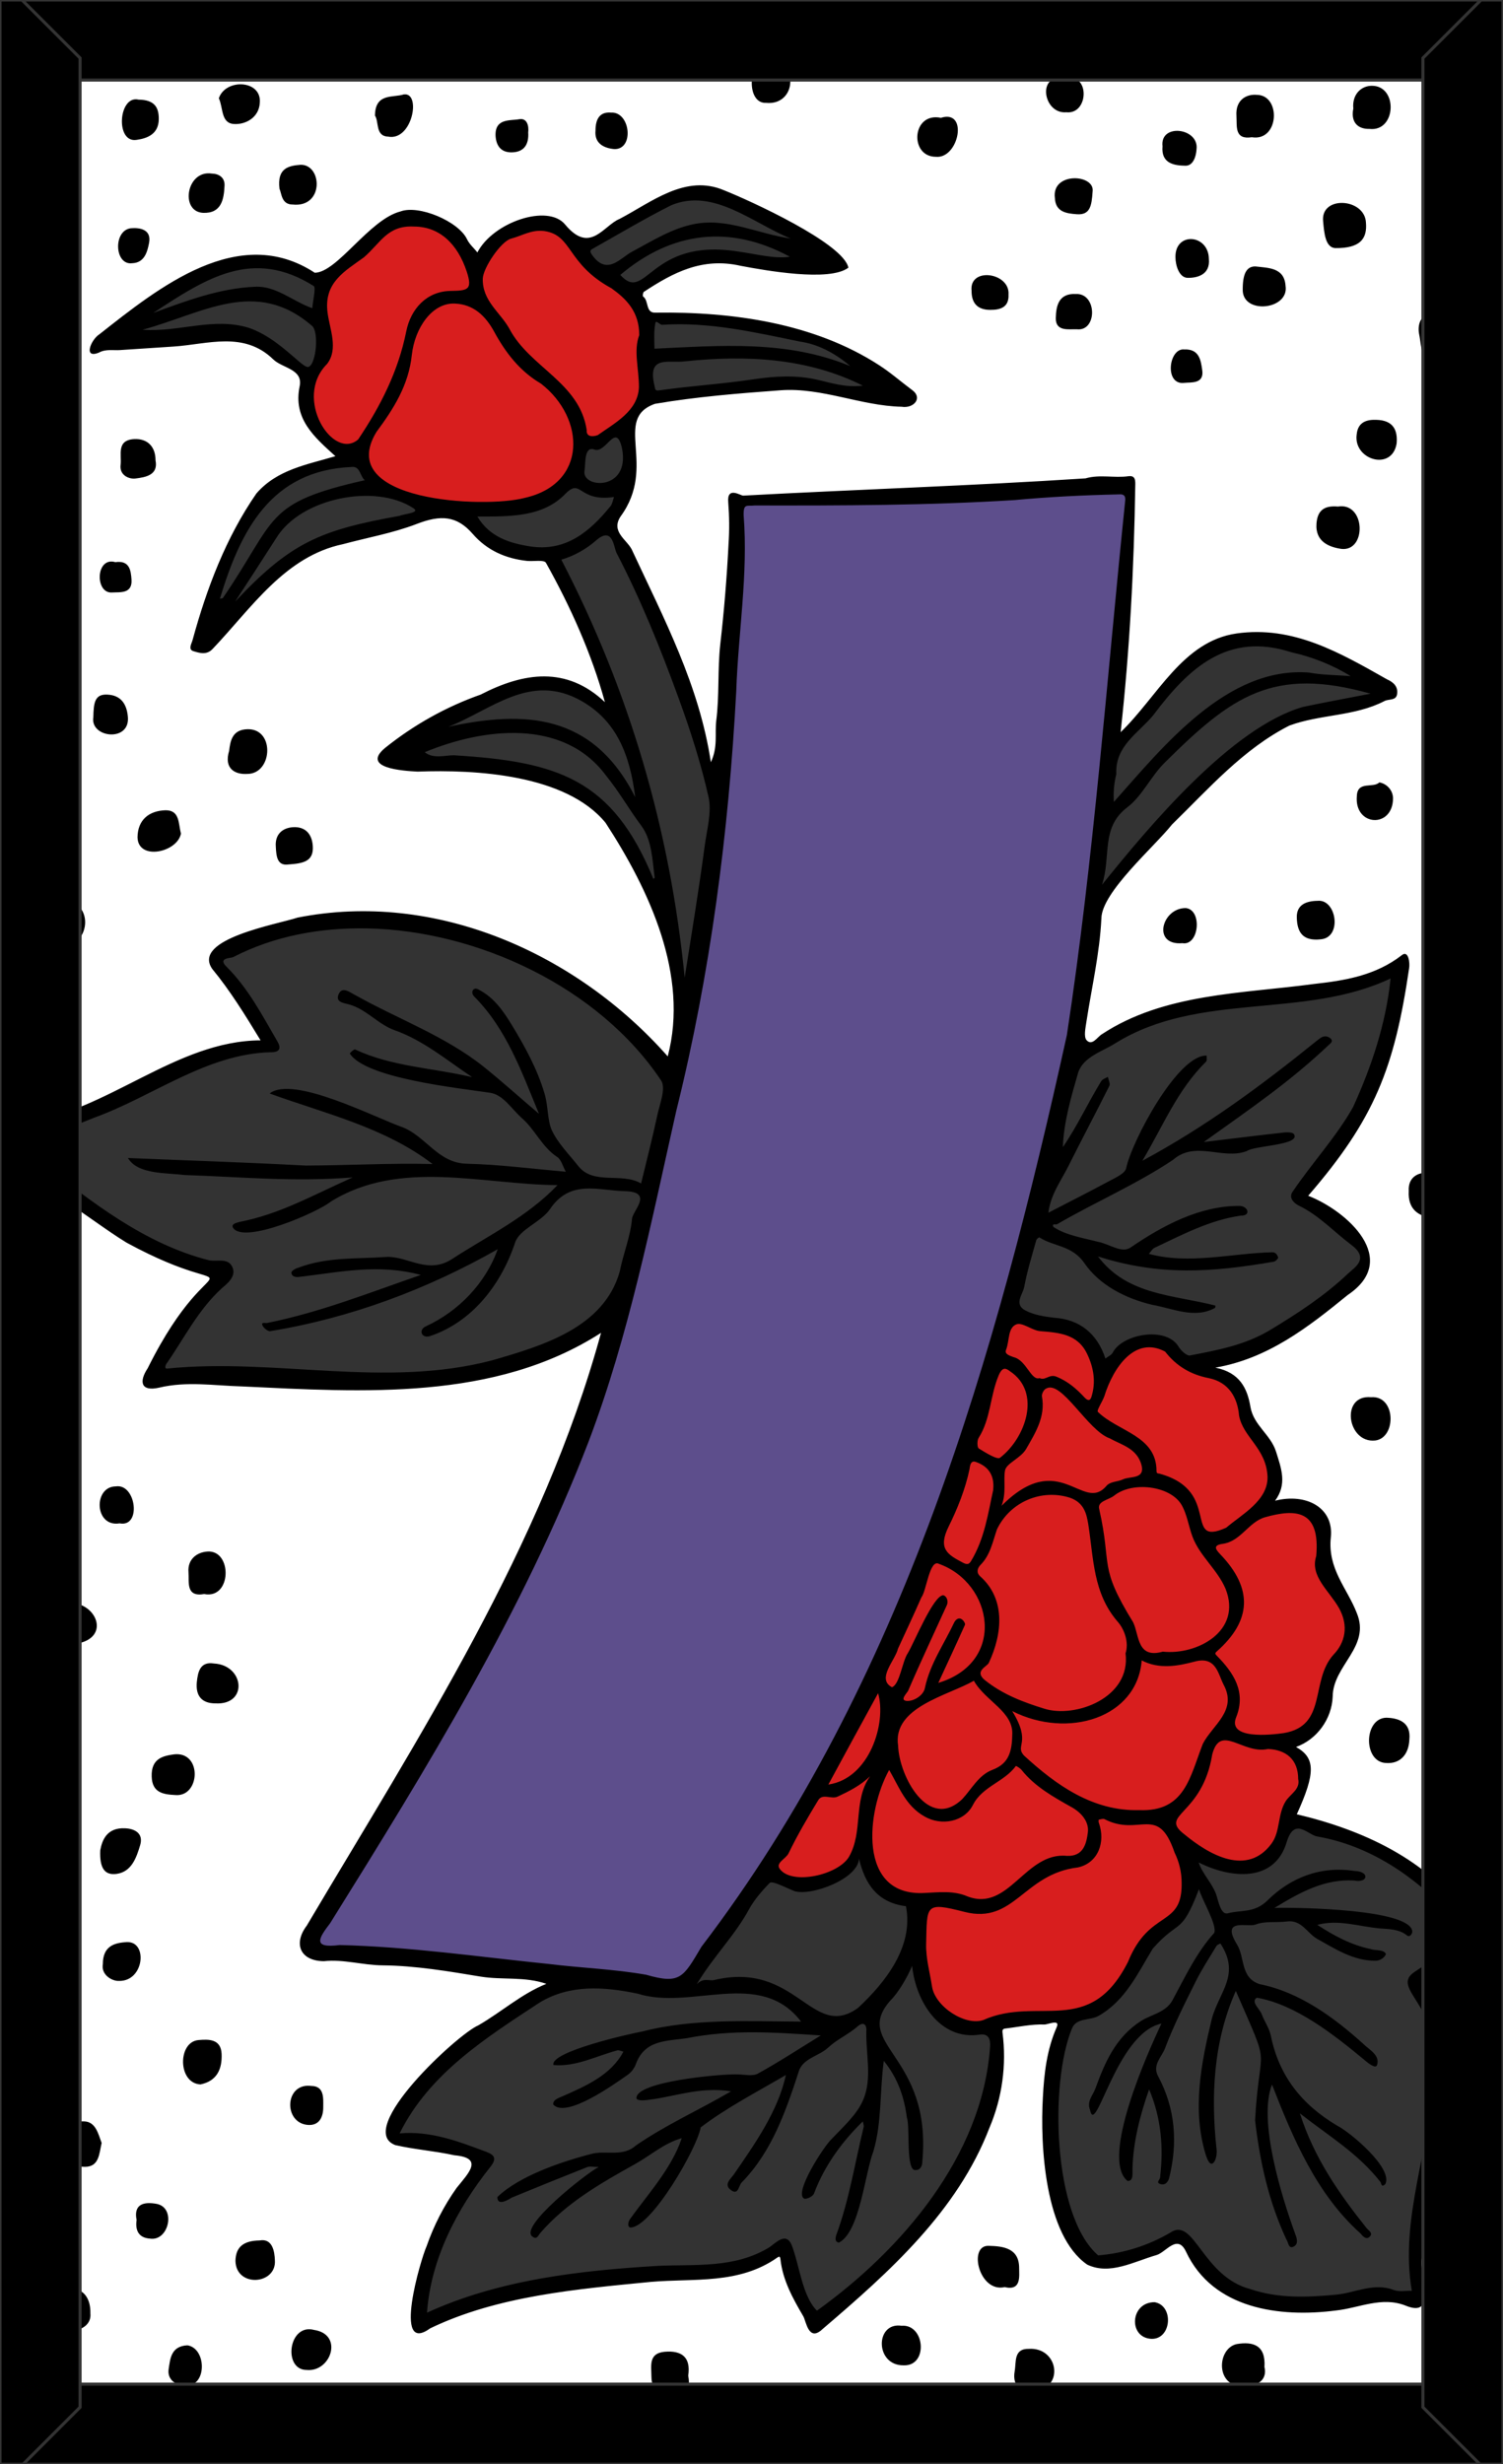<svg xmlns="http://www.w3.org/2000/svg" xmlns:xlink="http://www.w3.org/1999/xlink" viewBox="0 0 976 1600">
<rect x="0" y="0" width="976" height="1600" fill="#808080" stroke="none"/>
<style type="text/css">
	.st0{fill:#FFFFFF;}
	.st1{clip-path:url(#SVGID_2_);}
	.st2{fill:#5D4E8C;}
	.st3{fill:#333333;}
	.st4{fill:#D81E1E;}
	.st5{fill:none;stroke:#333333;stroke-width:2;stroke-linecap:square;stroke-miterlimit:3;}
</style>
<g id="Paper_Backing">
	<path class="st0" d="M960,22v1556c0,3.3-2.7,6-6,6H22c-3.3,0-6-2.7-6-6V22c0-3.3,2.7-6,6-6h932C957.3,16,960,18.7,960,22z"/>
</g>
<g id="Wikipedia_Cropped">
	<g>
		<defs>
			<path id="SVGID_1_" d="M960,22v1556c0,3.3-2.7,6-6,6H22c-3.3,0-6-2.7-6-6V22c0-3.3,2.7-6,6-6h932C957.3,16,960,18.7,960,22z"/>
		</defs>
		<clipPath id="SVGID_2_">
			<use xlink:href="#SVGID_1_"  style="overflow:visible;"/>
		</clipPath>
		<g class="st1">
			<path class="st2" d="M434.5,1288.9c-65.2-10.4-131.6-15-197-21.8c-31.8,0.5-44.6,2.2-20.1-30.8
				c60.6-96.5,120.2-195.5,161.2-301.7c45.1-136.4,76.8-281.5,91.1-424.1c3.3-58.5,11.3-117.1,9.3-175.6
				c0.9-19.3,17.9-7.2,28.9-10.5c274,11.5,229.5-79.9,212.9,145.8c-19.7,254-104.7,638.8-283.2,821.8L434.5,1288.9z"/>
			<path class="st3" d="M277.3,1505.5c-8.3-2.5-2.1-17-1.4-23.5c5.7-29.5,24.4-52.9,37.3-79c-7.4-15.8-58.8-8.3-57.2-19.7
				c27.7-45.9,75.7-90,129.8-96.3c16.8-3.5,49.7,15.8,62.6,1c17.2-22.6,31.3-53.2,52.6-69.7c15.7,8.7,45.5,7,52.7-11.6
				c8.4-16.9,11,30.2,35,27.1c11.7,3.7-6,35.8,7.5,42c2.4,32.7,23.4,41.1,48.3,43.9c6.8,71.7-47.6,131.7-100.2,174.6
				c-19,28.7-28-14-32.1-29.5c-1.4-5.1-7.6-5.4-10.9-2.1c-23.7,14-48.6,11.3-73.7,12.4C381.5,1477,321.7,1485.2,277.3,1505.5z
				 M844.6,1495c-36.6,4.1-60.4-21.9-79.5-43.2c-60.1,32.6-70.9,11.2-80.7-49.6c0.5-31.1-11.7-89.8,26.7-97.1
				c16.3-9.3,24-26.5,33.6-42.2c9.5-12.2,24.2-16.9,27.6-33.2c2.2-5.7,8-10.3,3.3-16.4c-8.1-22.6,46.4,21.7,56-18.2
				c6.4-36,121.2,34.4,119.3,58.9c-5,12.1-18.8,20-28.2,28.5c-12.3,6.1,21.3,35.8,12,66.7c-2.7,43.6-20,93.1-15,140.7
				c-4.7,2.8-10.7,1.8-16.2,0.7C883.8,1486,865.5,1497.3,844.6,1495z M232.9,895.1c-41.2,0.9-84-8.3-124.5-2.4
				c-13.3-3.4,3.2-17.1,5.7-23.8c45.4-62.9,34.3-32.3-20.8-63.3c-29.5-19.8-69.1-36.5-83.1-67.8c13.5-6.2,31.3-6.2,45.9-14.4
				c37.6-13.7,70.7-38.4,111.2-44c16.2-8.8-15.9-38.3-23.1-48.9c-6.6-7.8-3.1-10.8,4.6-12.6c68.9-34.2,155.9-20.1,219.4,21.1
				c86.3,54.2,67.3,70.8,46.1,153.4C410.4,884,304.5,896.4,232.9,895.1z M718,885.9c-12.1-12.9-11.8-26-33.7-26.6
				c-40.3,0.2-20.3-31.3-15-55.3c0.9-4.7,7.9-4.2,9.3-8.5c-4.3-14.6,4.6-27.5,11.4-39.7c-17.9-73.4,48.5-99.6,110.9-104.5
				c27.9-4.5,56.3-5.9,83.9-12.2c6.4-0.2,20.1-14.6,22.3-3.4c-11.8,127.4-99.5,124.5-37.8,160.6c60.3,29.1-67.8,86.5-93.8,87.3
				c-5.4,2.3-11.6-3.8-13.4-7.2C748.9,859.9,728,878.5,718,885.9z M444.5,638.8c-12.1-15.2-2.7-46.3-14.1-63.5c-4.1-1.8-9.2,1-11-5
				c-39.8-120.5-190.2-43.9-132-97c13.6-15,43.7-26.5,65.6-28.9c16.2-3.4,30,15.5,43.9,14.6c1.9-30.2-24.6-64.2-36-93.5
				c-1.3-8.8-10.9-5.1-17.1-6.7c-9.5-0.2-46.7-13.7-33.7-27.3c20.2-0.1,40.8,0.7,54.4-13.7c22.5-10.8,0.5-28.3,25.9-31.5
				c12-16.9,22.1,5.9,16.7,19.2c-1.2,5.4-9.1,9.2-5,15c4.8,8.8-14.6,16.9-4.7,24.4c25.6,55.7,73.8,138.6,64.3,205.1
				c-3.2,24.6-7.4,50-11.1,73.9C449.2,623.9,450.7,639.8,444.5,638.8z M715.6,578.5c-8.1-5.3,1.3-38.2,5.3-48
				c0.7-8.8-4.2-18.6,0-28.2c-0.3-21.5,16.8-29.3,27.2-43.3c37.3-59.3,104-51.5,146-8.3c-10.7,10-33.1,7-47.1,12.3
				C791.6,481.7,753.7,539.7,715.6,578.5L715.6,578.5z M152.7,394.6c-15.9-3.8-16.1-2.6-9.5-18.8c9.4-39.8,42.1-77.1,85.9-76.6
				c11.1-0.4,8.4,17,17.6,18.4c7.8,1.3,25.9,6,27,14.6c-21.1,15-56.5,10.4-79.2,26.9C178,366.8,168.2,386.2,152.7,394.6z
				 M427.2,257.5c-13.7-2.8-2.5-20.9-5.4-28.8c-1.4-5.9-3.9-27.8,7.6-22.8c39.2,4.6,112.1,0.1,130.3,39.8c9.6,2.9,2.3,10.9-5,8.9
				C512.1,244.1,470.2,252.6,427.2,257.5L427.2,257.5z M200,242.3c-13.6-5-24.4-21.8-39.3-25.6c-21.7-9.9-53.5,10-72-2.3
				c14-23.9,46.5-41.9,77.1-44.8c19,3.2,49.2,5.3,41,30.8C203,210.3,218,236.2,200,242.3z M411.6,187.9
				c-9.3,0.1-10.7-10.1-17.9-11.9c-42-14.7,26.8-36,40.4-46.4c28.5-12.8,56.1,11.2,81.2,21.6c5.2,4.1-2.6,10.5,1.5,16.3
				C473.1,179.2,465.5,147.3,411.6,187.9L411.6,187.9z"/>
			<path class="st4" d="M633.6,1316.4c-54.1-6.5-24.7-65.8-39.6-83.4c-24.4,3.5-27-36-39.8-24.5c-6.5,16.3-66.6,22.9-48-4.4
				c26.4-45.1,53.1-87,73.4-135.3c20.1-42.1,36.7-85.9,51.5-128.6c3.2-19.7,13.3-41.6,18.5-60.3c-0.9-11.6,5.4-31.5,20.4-21.6
				c14.4,5.4,30.9,0.5,39.6,19.1c2.3,3.9,2.5,10.7,8.3,10.6C728,882.7,734,869,746.4,871c16.1-0.7,22.2,19.3,39.3,19.8
				c13.3,2.6,21.7,12.8,22.9,27.9c4,12.7,19.6,26.5,18.5,40c-10.2,32.3,12.3,11.4,26.1,25.7c11.5,16.9-1.7,38.4,19.7,57.6
				c6.8,12.2,5.3,25.2-4.1,34.9c-12.7,14.9-5.5,43.1-27.6,50.1c-3.1,1.3-4.5,4.8-3.3,7.8c0.4,0.9,0.9,1.7,1.7,2.3
				c10.2,8.5,9.6,26.5-1.5,34.5c-5,8.4-3,19.4-9.3,27.7c-19.4,33.2-57.8-12-59.4,10.1c11.9,37.3-24.3,39.3-33.5,66.3
				C714,1324,671,1302.3,633.6,1316.4L633.6,1316.4z M311.9,329.9c-30.3,0.1-70.7-5.6-79-36.6c-29.5-0.2-44.3-37.4-23.7-59.6
				c6.3-8,0.7-20.5-0.5-30.4c-7.9-18.9,42.6-62.2,57.9-59.9c26.6-7.8,36.2,37,47.7,24.2c10.4-17.3,22.2-21,39.4-21.6
				c22.9,5.4,24.2,29.6,45.6,37.9c27.9,20.3,16.2,31.6,18.7,55.3c6,22.9-13.9,42.5-33.1,47.9c-3.7-0.6-7.8,1-8.3,5.1
				C373,321.9,338.8,331.4,311.9,329.9z"/>
			<path d="M961.2,1528.4c-0.1,11.6-8.6,14.1-16.6,14.1c-6.5,0-6-7.5-6.5-12.4C935.3,1512.9,962.4,1510.9,961.2,1528.4z
				 M942.7,110.9c-18.8-1.8-17.5,28.7,0.8,26c5.8-0.6,11.5-2.9,10.4-7C952.3,119.1,953.6,110.9,942.7,110.9z M923.3,1466.2
				c-2,10.6,10.5,39.5-10.6,30.8c-15.5-6.1-30.2,1.6-45.2,3.2c-36.5,4.7-79.8-0.9-97.3-38.1c-5.6-12-13,0.3-19.2,2.1
				c-14.9,4.3-30.3,13.2-45,6.2c-27.6-19.1-30.6-77.4-28.8-108.5c0.8-15.5,2.5-30.9,9-45.7c2.4-5.5-5.8-1.6-8-1.7
				c-8.4-0.3-16.8,1.6-25.3,2.6c-1.9,0.2-2.1,1.2-1.9,2.7c2.7,21-0.2,42.3-8.5,61.8c-20.8,54.2-65.1,93.7-108.3,130.6
				c-9.2,8.8-10.7-5.1-12.6-8.3c-6.7-11.4-13.3-23.3-14.8-36.9c-0.2-1.5-0.4-2.3-2-1.2c-25,17.6-53.9,13.4-82,15.8
				c-47.9,4.7-99.6,9-143.5,30.2c-24.7,17.9-6-45.2-2.3-53.3c4.7-13.5,11.2-26.2,19.5-37.9c7.9-9.8,17.8-19.5-1.5-21.2
				c-12.6-2.8-25.7-3.7-38.3-6.6c-26.7-10,40.4-72,53.8-77.7c15-8.6,28.2-20.6,44.3-27c-14.1-4.9-28.6-2.4-42.7-4.7
				c-21.1-3.5-42.4-7.1-63.6-7.3c-13-0.1-25.4-4.1-38.2-2.7c-15.6-0.2-19.9-11.5-11.1-23.1c72.8-122.8,153.2-246.4,191.1-384.9
				c-69,44.4-154.6,38.5-233.1,34.8c-18-0.5-36-3.5-53.9,0.8c-12,2.7-13.1-4-7.4-12.6c44.5-89.5,67.2-37.5-13.8-81.6
				c-13.3-8.2-25.9-18-38.9-26.3c-14.9-9.5-25.8-21.9-36.5-35c-9-10.9-4.8-16.5,8.6-16.5c54.3-6.9,98.7-53.3,153.9-53.5
				c-10.1-16.6-19.7-32.2-31.4-46.4c-13.5-19.5,42.6-29,55.4-33.3c89.7-17.8,181.3,23.2,240.4,90.1c13.9-52.7-12-108.1-40.4-151.7
				c-25.8-31.4-84.3-34.6-122.1-33.2c-9.4-0.5-37.1-2.2-20.9-15.5c18.6-14.9,39.5-26.6,61.9-34.5c28.1-14.5,55.8-18.6,80.7,4.9
				c-8.6-31.4-22.4-62.1-38.3-90.5c-1.3-2.1-8-0.8-12.2-1.2c-13.9-1.5-26-6.8-35.3-17.5c-10.4-12-20.9-12.5-36.4-6.5
				c-15.3,5.9-31.8,8.8-47.8,13.1c-37.8,7.9-59.5,41.5-84.5,67.8c-4,4.5-8.7,2.9-12.7,1.7c-3.7-1.1-1.1-5-0.5-7.4
				c9.1-33.3,21.6-66.4,41.4-95c13.5-15.6,32.9-18.7,51.3-24.2c-13.6-12.3-27.7-24.3-23.2-45.5c2.2-11.1-11.2-11.6-17.1-17.3
				c-19.1-18.6-42.5-9.9-64.7-8.4c-11.6,0.8-23.3,1.5-34.9,2.3c-4.5,0.3-9.1-0.8-13.6,1.6c-10.5,4.4-5.3-8.4,0.3-11.9
				c38.5-30.3,90.4-72.3,139.8-39.9c14.6-0.2,35.4-34.6,55.6-39.8c11.9-4.5,37.8,6.4,43.3,18.1c1.5,3.2,4.5,5.7,6.7,8.5
				c10.2-19.7,45.7-31.7,56.9-18.2c16.3,19.7,24.9,0.7,35.5-3.6c20.8-10.9,42.8-29.3,67.9-18.5c16.4,6.5,77.4,34.3,80.6,50.2
				c-12.3,9.4-54.5,1.7-69.9-1.2c-25-5.7-43.9,4.4-62.9,16.9c-0.6,0.4-0.9,2.7-0.5,3c3.9,2.7,1.4,10.8,8,10.5
				c49.8-0.7,103.1,6.7,145.4,34.2c7.3,4.7,14,10.6,21,15.8c7.7,5.4,1.2,12.4-6.5,11.1c-26.6-0.6-51.7-12.6-78.5-10.7
				c-27.3,2-54.8,4.2-81.7,8.8c-27.7,9.8,1.8,40.2-22.3,73.1c-6.5,9.8,3.9,15,7.2,21.4c21,45.1,43.9,88.3,51.4,138.2
				c4.7-9.9,2.5-18.6,3.5-26.9c2.1-16.4,0.8-33.2,2.6-49.5c2.5-21.8,4.3-43.7,5.4-65.5c0.6-8.9,0.5-17.9-0.2-26.8
				c-1-10.8,8.1-4.3,9.7-4.4c74.1-4,148.5-6.4,222.3-11.2c9.3-2.7,18.7-0.1,27.9-1.4c4.5-0.6,4.5,2.8,4.4,6
				c-0.8,53.6-3.6,106.9-9.5,160.2c23.8-22.8,40.2-59.1,75.3-64.1c36.8-5.2,67.1,12.5,97.7,29.8c4.3,1.9,7.3,4.8,6.5,9.7
				c-0.7,4.3-5.5,2.9-8.2,4.4c-19.3,10-41.6,8.5-61.7,15.9c-30,15.2-52.4,41-76.2,64.2c-11.6,14.6-45.8,44.1-45.9,61.1
				c-1.1,22.6-6.3,44.7-9.7,66.9c-0.6,4.1-1.9,9.9,0.1,12.1c3.6,3.9,6.9-2,9.8-3.8c40.4-26.7,91.2-26.4,137.7-32.7
				c20-2.2,40.1-5.4,57.3-18.8c4.2-3.3,5.3,5.2,4.6,8.8c-9.5,64.5-22.4,97.7-65.5,147.5c25.4,9.9,60.1,41.3,25.7,64.4
				c-26,21.2-51.9,41.3-86,47.2c16,3.2,20.8,13.6,22.8,25.5s13.1,17.9,16.6,29s7.3,21.2-0.6,31.9c20.2-5.1,38.2,4.5,36.2,23.7
				c-2.2,20.6,10.6,33.1,16.8,49.1c9.3,22.2-15.5,34-15.6,54.5c-0.6,14.5-10.3,27.8-23.8,32.6c12.7,7.1,12.7,16.9,0.5,43.7
				c42.7,10.1,85.4,29.4,111.1,66.7c6.1,8.4-0.7,23.9-10.6,29.1c-6.5,3.5-11.6,9.6-17.1,14.8c-0.7,0.6-0.2,3.4,0.6,4.5
				c11.4,15.8,17.3,33.4,15,52.9C935.9,1385.9,928,1425.9,923.3,1466.2z M425,226.4c43-2,85.9-5.7,127.1,11.3
				c-10.5-9-21.8-14.4-32.6-15.9c-29.7-6.1-58.9-12.9-89.5-10.9c-1.6,0-4-3.3-4.4-1.2C424.5,215.1,424.9,220.8,425,226.4z
				 M425,250.4c0.6,2.4,0.1,3.6,3.6,3c20.3-2.9,40.9-4.1,61.2-7.2c13.5-2,27-2.7,40.2,0.2c9.5,2.1,18.7,5.4,30.3,4
				c-36.1-18.1-75.9-19.9-115.4-15.8C434,236,420.2,230.3,425,250.4L425,250.4z M823.4,1135.6c-16.4,3.7-30.9-16.8-36.2,3.5
				c-6.5,40.1-35.3,38.8-18,52c16.1,13.3,40.7,27.4,56.5,5.9c5.8-7.9,3.8-18.9,9.2-27.5c3-4.7,9.6-7.7,8.1-14.4
				C843,1142.5,835.2,1136.1,823.4,1135.6L823.4,1135.6z M531.3,1168.9c-6.8,11.2-13.5,22.6-19.2,34.4c-1.8,3.7-8.6,6.2-5.8,10.1
				c7.8,10.9,38.1,4,45-7.8c9.4-16.4,2.5-36.4,13.7-52.3c-6.3,6.1-13.6,9.7-21,13.2C539.8,1168.5,534.1,1164.2,531.3,1168.9
				L531.3,1168.9z M570.2,1099.4c-11,20.1-21.7,39.7-32.3,59.3C564.8,1154.8,575.8,1118.5,570.2,1099.4L570.2,1099.4z M499.8,1222.6
				c-4.9,5-10,10.9-13.3,16.9c-9.2,17.1-23,30.5-34.1,48.9c4.3-4.5,8-2.1,11-2.7c53.9-13,63.8,39.7,93.8,18
				c17.8-16.6,36.2-39.8,31.1-66c-18.3-2.3-26.5-14.1-30.5-30.9c-0.6,13.2-31,24.5-41.9,21.1
				C510.3,1225.7,501.4,1220.9,499.8,1222.6L499.8,1222.6z M600.3,1229.1c9.3-0.4,18.9-1.7,27.9,2.2c26.9,10.4,37.5-29,64.6-26.3
				c10.8,0.5,12.7-8.1,13.6-15.1c1-7.2-4.5-13.2-10.7-16.6c-11.9-6.7-23.8-13.3-32.5-24.3c-1-1-2.2-1.8-3.5-2.4
				c-7.5,10.4-21.7,13.2-27.9,25.3c-5.6,11.1-20.5,13.8-31.3,7.6c-12.3-6.8-16.6-19.1-23.1-30.3
				C562.7,1175.6,556.5,1231.5,600.3,1229.1L600.3,1229.1z M730.9,1073.5c2.3-7.2-0.8-15.6-5-20.4c-16.2-18.6-15.7-41.3-19.2-63.3
				c-1.1-6.7-2.6-14-11.8-17.3c-18.7-6-39,2.7-47.5,20.5c-2.8,8.1-4.3,16.6-10.6,23c-2.4,2.4-2.7,5.3-0.4,7.4
				c16.5,14.6,14.8,36.9,5.7,56.3c-1.2,2.5-9.9,5.4-2.3,11.4c11.6,9.2,24.6,14.1,38.5,18.4C698.4,1115.7,734.5,1102.4,730.9,1073.5
				L730.9,1073.5z M632.4,1091.3c-16.9,9.7-53,17.1-49.2,42.2c0.7,19.9,19.8,55.6,41.7,34.6c6.2-6.7,10.6-15.5,19.4-18.9
				c9.2-3.5,12.8-9.5,13-22.3C658.6,1111.4,640,1104.8,632.4,1091.3L632.4,1091.3z M735.8,1053.3c4.1,8.4,2.4,23.9,19.3,19.1
				c22,2.4,51.8-13.2,40.7-40.9c-5.4-12.6-16.8-21.2-21.5-33.9c-2.5-6.8-3.5-14.5-7.1-20.6c-7.4-12.4-32-15.3-43.7-5.9
				c-3.5,2.8-11.2,3.6-9.7,8.8C722.3,1017.5,713,1016.2,735.8,1053.3L735.8,1053.3z M740.5,949c-3.6-8.9-12.5-11-19.9-15.1
				c-14.3-5-31.3-38.2-41.3-32.3c-1.4,0.5-3,3.5-2.7,5.1c2.4,13.2-4.2,23.5-10.2,34c-3.5,6.2-13,9.3-13.8,14.2
				c-1.1,6.6,1,14.2-2.2,22.8C688,940,703,982.4,718.3,965c2.5-3.2,7.5-2.8,10.8-4.4C733.7,958.2,745.3,961.1,740.5,949L740.5,949z
				 M705.9,879c-6.2-12.9-18.2-13.7-30.5-14.7c-5.3-0.5-11.5-5.9-15.4-4.4c-5.7,2.2-4.4,10.9-6.7,16.5c-1.2,2.9,2.4,3.8,4.9,4.8
				c8.3,1.9,11.3,15.5,16.9,13.6c3.6,1.8,6.2-2.7,10.7-1c7.6,3,13.2,7.9,18.5,13.6c1.9,2,3.5,2.4,4.4-0.3
				C711.8,897.4,710.2,887.9,705.9,879z M648.6,892.8c-5.7,13.3-5.2,28.4-13.1,40.8c-1.1,1.7-1,6.2,0.1,6.9c4.4,2.7,12.1,7.5,13.8,6
				c16.5-12.7,27.2-42.4,6.4-56.2C653.4,888.5,651.1,887.1,648.6,892.8L648.6,892.8z M633.6,949.2c-3.7-1.3-3.8,3.6-4,4.6
				c-2.7,13-7.9,25.9-13.5,37.2c-7.2,14.5-1,18.3,9.1,23.6c2.5,1.3,3.9,1.4,5.3-0.9c9-14.8,11.2-31.7,14.4-46
				C646,958.1,642,952.1,633.6,949.2L633.6,949.2z M609.7,1015.4c-6.1-3.3-8.1,17.7-11.4,21.8c-4.9,11.2-10.1,22.2-15.2,33.3
				c-1.8,7.6-14.1,19.6-3.9,25c5.1-1.8,6.7-16.9,10.3-22.1c4-6.6,16.8-38,23.1-37.6c2.1,0.5,3.4,3.8,2.3,6.3
				c-8.4,18.5-17.1,36.9-25.1,55.5c-0.8,1.8-5.8,6.3-1.1,6.8c4.3,0.4,10.9-3.3,11.9-8.4c3.3-15.7,12.4-28.4,19-42.5
				c0.8-1.6,2.8-3.8,5.2-1.9c1,0.7,2.2,2.7,1.8,3.4c-5.6,12.5-11.4,24.9-17.3,37.7C653.9,1079.2,644.8,1027.9,609.7,1015.4
				L609.7,1015.4z M739.8,1175.3c29.6,1.2,32.8-21.3,41.3-43.1c6.4-12.3,22.5-21.5,13.5-38.3c-3.6-6.8-4.8-18.7-18.6-15.1
				c-11.3,3-23.2,5.2-34.6-0.7c-3,37.4-48,51.2-84.1,32.9c12.9,21,1.3,22.2,7.8,29C686,1159.2,709.8,1176.1,739.8,1175.3
				L739.8,1175.3z M821.6,985.1c-10.8,3-15.8,15.7-27.6,17.3c-7.2,1-4,4.2-1.4,7c21,22,20.3,42.8-2.5,62.9c-1.3,1.2-1.1,1.6,0.2,2.9
				c10.9,11.1,18.9,23.4,12.5,39.6c-6.2,14.8,22.5,11.7,30.7,10.5c28.8-4.7,17-34,32.5-51c7.4-7.7,10-18.5,3.5-30.2
				c-6.4-11.3-19-20.7-14.8-33.7C857.5,980.1,841.2,979.6,821.6,985.1L821.6,985.1z M784.9,894.8c-11.7-2.3-21-7.8-28.3-17.2
				c-19.4-10.4-33.6,10-39.5,29c-1.3,3.6-5.1,9.2-4.2,10.1c13.1,12.9,38.1,15.4,38.1,38.4c0,2.1,1.3,1.4,2.5,1.9
				c40,11.3,14.4,47.7,42.8,34.9c10-8.6,27-17.4,26.8-32.9c-0.7-18.7-15.9-25.6-18.5-39.9C803.6,907.3,797.8,897.4,784.9,894.8
				L784.9,894.8z M700.2,696.2c-4.5,15.5-9.5,32.5-10,48.6c9.3-13.5,16.3-28.8,24.9-42.8c0.8-1.3,2.8-1.9,4.3-2.8
				c0.4,2,1.7,4.4,1,5.8c-8.8,17.6-18,34.9-26.8,52.5c-4.7,9.4-11.4,18.1-12.8,29.9c13.7-7.1,26.8-13.7,39.6-20.6
				c4.1-2.2,10.2-4.9,10.9-8.3c3.5-17.2,33.5-73.9,52.3-73.1c-0.1,1.3,0.3,3.2-0.4,3.9c-18.8,18.6-27.6,41.2-41.4,64.4
				c41.2-22.2,77.1-48.7,113.1-77.8c2.5-2,5.2-4.5,8.8-1.9c1.6,1.1,1.5,2.5,0,3.7c-26.1,24.8-51.1,41.7-82,63.8
				c19.3-2.3,35.9-4.4,52.4-6.2c2.1-0.2,5.5-0.1,6.2,1.2c4.4,7.1-26.1,7.3-30.7,10.9c-15.7,5.9-33.3-7.1-47.9,5.7
				c-23.8,15.9-50.5,27.4-75.3,41.8c-0.8,0.4-3.5-0.8-2.4,1.7c8.1,5.5,19.5,7.2,29,9.7c7.3,1.3,15.5,7.8,21.3,3.6
				c20.7-14.1,44.7-27,70.4-26.9c5.7-0.1,8,6.5,1,6.3c-20.1,2.9-37.8,12.3-55.8,20.8c-1.6,0.7-2.6,2.7-3.9,4
				c25.8,7.1,53.4-0.3,79.8-1c2.6-0.2,3.6,1.6,4.2,3.4c0.2,0.5-1.7,2.5-2.8,2.7c-40.6,7-74.3,9.3-114.2-3.4
				c19,25.3,49.1,24.9,76.2,31.9c0.1,0,0,1.5-0.2,1.5c-13.2,7.3-27.2,0.4-40.8-2c-17.6-4.2-34.3-12.9-44-27
				c-8.1-11.8-20-10.7-29.3-16.8c-0.2-0.1-1.8,1.1-2,1.9c-2.8,10-5.9,20-7.8,30.2c-0.9,5-7,11.3,0.8,15.4c5.6,2.9,12,3.9,18.6,4.7
				c16.3,1,28,10.1,33.3,26.5c1.6-1.3,3.9-2.2,4.8-3.9c6.2-12.1,34.8-17.3,42.8-3.7c1.5,2.5,5.3,6,7.3,5.6
				c17.9-3.5,35.5-6.6,52-16.5c18.1-10.9,35.5-22.3,50.7-36.7c4.4-4.1,14-9.7,2.1-18.6c-11.3-8.5-21-19.2-34.1-25.5
				c-3.3-1.6-6.7-5.2-4.1-8.9c12.5-18.6,28.3-35.5,39.3-55c12.1-26.5,21.4-54.4,24.4-83.6c-56.2,26.7-124.2,8.3-178.6,42
				C715.8,682.8,703.8,686,700.2,696.2L700.2,696.2z M890,450.4c-63.3-17.8-90,1.4-133.7,44.8c-9,8.9-14.6,21.7-24.4,29.1
				c-17.3,13.2-10.2,31.7-16.3,50.2c30.7-38.2,84.2-102.2,130.5-115.5C860.3,456,874.6,453.4,890,450.4z M724.9,502.6
				c-1.5,5.9-2,12-1.6,18.1c31.8-35.7,73.4-88.2,126.8-84c8.2,1.6,16.7,1.5,27,2.3c-11.9-7.3-25-12.5-38.6-15.5
				c-41.1-13.3-66.4,9.9-89.7,41C739.2,476.1,724,484.3,724.9,502.6z M403.9,291c-4-17.4-10.3,3.7-17.9,0.9
				c-6.7-2.5-5.7,8.9-6.4,13.5C377.2,317.3,409.5,319.2,403.9,291z M512.9,166.7c-38.6-20.9-76.4-16.7-110.1,11.8
				c17,18.9,18.8-24.3,76.4-15.2C491,164.9,502.6,168.2,512.9,166.7L512.9,166.7z M384.4,165.4c9.8,14,18.5,2,25.9-1.9
				c13.3-7.1,26.3-15.4,40.9-18.1c21.3-4,40.9,6.4,62.3,9.5c-24.4-9.8-50.2-33.2-77.7-21.6c-17.3,8.7-34,18.7-50.9,28.2
				C383.4,162.3,382.7,163,384.4,165.4L384.4,165.4z M330.8,213.5c13.2,25.1,45.6,34.8,50.2,65.8c-0.4,4.5,4.1,4.4,7.2,3.2
				c11.1-7.9,26.2-15.7,26.7-31.2c0-11.9-3.6-23.8,0.2-33.7c0-15.3-8.4-23.5-18-30.4c-29.4-16-25.1-34.6-43.8-37.2
				c-8.3-1-14.3,3.1-21.3,4.9c-6.7,1.7-18.3,19.1-18.5,26C313.1,195.4,324.9,202.8,330.8,213.5L330.8,213.5z M99.5,203.2
				c21.3-7.8,43.2-16.1,66.1-17c13.6-0.8,24.7,9.6,37.2,13.9c0.4-5,2.5-13.6,0.9-14.4C164.1,160.8,133.9,180.6,99.5,203.2z
				 M202.4,211.4c-36.5-31.3-70.5-8-109.8,2.7c23.5,1.8,46.2-8.5,69.4-1.1c12.5,4.5,22.1,13,31.8,21.4c2,1.7,5.1,4.4,6.6,3.8
				C205.5,236.2,207.2,214.7,202.4,211.4L202.4,211.4z M232.6,285.3c14.5-21.6,26-44.2,31.2-70.1c2.9-14.6,13.2-26,28.6-26.3
				c11.3-0.2,14.6-0.6,10.7-12.5c-6-18.2-17.8-29.3-34.3-29.3c-17.2-0.9-21.5,10.5-32.5,20c-12.4,9-26.1,16.3-23.6,35.8
				c1.4,11,7.2,23.6-0.3,33.4C190.1,258.6,216.4,299.5,232.6,285.3z M144.8,388.2c35.5-52,26.4-61.6,92.1-76.4
				c-3.2-2.5-2.9-9.3-8.6-8.6c-52.4,2.3-72.1,41.2-85.5,85.5C143.4,388.6,144.5,388.6,144.8,388.2z M268.3,329.9
				c-24.4-16.1-73-6.8-89,19.6c-8.8,13.8-17.7,27.4-26.6,41.1c36.1-38.4,55.1-46.4,107-55.7C261.8,333.7,273.6,333,268.3,329.9z
				 M340.6,323.3c40.9-9.1,39.7-51.7,10.7-74.2c-13.8-8.1-23-20.1-30.5-33.9c-5.5-10-13.2-17.6-25.5-18.1
				c-14.7-0.6-26,15.9-27.9,33.5c-2.1,19.6-11.8,34.8-22.9,49.8C216.7,325.8,314.6,330.2,340.6,323.3z M396.4,328.7
				c1.3-1.6,1.6-4,2.3-6c-23.3,3.4-21.1-12.6-31.4-2.2c-15,15.6-36.6,14.8-57.3,14.9c7.9,13.3,21,17.3,34.3,19.4
				C367.4,358.3,383,345.2,396.4,328.7z M291.1,471.9c49.1-10.6,93.7-9.1,121.4,45.7c-3.5-28-12.4-49.6-34.8-62.4
				C344.4,436.2,319,461.1,291.1,471.9z M425.1,569.7c-1.5-11.6-1.8-24.4-8.7-33.6c-8-10.7-14.5-22.3-23-32.7
				c-27.5-37-79.3-30.9-117.6-15c5.6,4.5,13,2,18.9,2c67.3,4.1,102.9,15.2,129.6,80.3C424.7,570.4,425.2,570,425.1,569.7z
				 M444.6,634.8c4.5-28.5,9.2-57,13-85.5c1.4-10.6,4.7-21.8,2.5-31.8c-4.9-21.8-11.8-43.3-19.5-64.4
				c-11.7-32.1-24.5-63.8-40.3-94.2c-1.7-3.3-2.3-17.5-13.1-8.1c-6.6,5.8-14.3,10.1-22.7,12.6C408.8,448.7,435.2,539.1,444.6,634.8
				L444.6,634.8z M402.5,825.4c2.2-11.4,6.9-22.5,7.9-34c0.5-5.5,14.4-17.6-4.9-18c-17-0.4-35.2-7.8-48.3,11.6
				c-5.8,8.6-19.8,13-22.7,21.8c-9,27-27.7,51.6-55.5,60.8c-5.5,1.5-7.4-4.4-2.3-6.5c21-9.7,38.6-27.8,46.5-50
				c-45.7,26-95.7,44.7-147.7,53.2c-1.5,0.3-4.4-2.1-5.1-3.8c-0.9-2.3,1.9-1.3,3.1-1.5c34.9-7.1,65-19.2,99.8-31.2
				c-28-7.4-51.7-1.9-79.1,1.3c-2.2,0.3-4.9-0.2-5-2.8c0-1.1,2.8-2.8,4.6-3.2c18.6-7.1,38.1-5.6,57.5-7c14-0.3,26.6,11.5,42.2,1.4
				c23.4-15.2,48.8-27.3,68.5-48c-49-0.4-102.4-17.1-147.2,10.7c-7.8,6.6-57,28.2-63.6,16.8c-1-2.4,2.3-3,4.3-3.6
				c26.1-5.1,45.8-16.5,73.5-28.9c-39,3-71.6-0.3-109.7-1.6c-11-1.5-29.9-0.2-36.2-11c38.5,1.6,76.5,2.8,115.4,4.9
				c27.5-0.1,54.8-1.7,82.4-1c-31-23.8-70-32.8-105.8-45.8c15.2-12,68.5,15.7,86.5,22c15.1,6,22.9,23.2,41.5,23.6
				c21.2,0.5,42.4,3.3,64.3,5.2c-2-3.7-3-7.9-5.6-9.6c-9.9-6.5-14.3-17.7-22.9-25.2c-6.7-5.9-12.2-15.4-20.9-16.5
				c-19.9-3-80.6-9.3-90.8-25.4c-0.2-0.5,2.9-3,3.4-2.7c23.7,11.2,50.7,12,76,18c-16.6-11.1-31.7-23.9-50.4-30.5
				c-10.6-3.8-18-13.3-29.1-16.6c-3.2-1-10-1.3-7-7.2c2.5-4.9,7.7-0.3,10.4,0.9c27.9,15.7,58.7,26.7,83.8,46.8
				c11.8,9.5,23.1,19.7,35.7,30.4c-11.3-27.3-20.9-54.8-42.1-76.2c-2.7-2.7-0.5-6.8,3.2-4.3c9.6,5,15.6,13.6,21,22.4
				c8.7,14.3,16.8,28.9,21.6,45.3c2.3,7.9,1.7,16.8,4.6,23.4c3.8,8.3,11.2,15.7,17.2,23.3c10,12.6,28,3.9,40.8,11.3
				c3.6-14.7,7.3-29.3,10.5-44.1c1.6-7.5,5.7-17.4,2.6-22.6C389,641,309.9,604.1,238.1,602.8c-29.8-0.5-59.6,4.7-86.8,18.7
				c-1.4,0.7-10.2,0.3-4.2,6.2c14.2,14.1,23.2,31.6,33.1,48.6c2.2,3.8,2,7-4.3,6.9c-41.7,1-76.6,28.7-114.7,42.5
				c-14.5,5.8-28.8,12-44.7,13.3c-1.5,0.1-4.1-0.5-1.6,2.4c3.8,4.4,7.2,9.3,11.6,13c32.9,26.2,67.8,53.4,109.3,63.9
				c5.1,1,12.3-1.8,15.1,4.4s-3.7,11-6.9,13.8c-15.5,14.1-24.5,32.7-36.2,49.4c-0.4,0.9-1,3,0.8,2.7c69.9-7.1,141.6,13,211.2-5.4
				C352.2,873.8,392.3,862.1,402.5,825.4z M356.4,1275.2c21,2.6,42.2,3.3,63.2,7c22.2,6.4,24.1,1.7,35.9-18.2
				c131.3-172,191.4-383.8,237.3-592c17.5-114.8,25.9-230.8,37.8-346.3c0.4-2.9,0-5.1-4.2-4.7c-22.6,0.5-45.1,1.6-67.6,3.7
				c-56.2,3.5-112.5,3.6-168.8,3.5c-4.9,0.6-7.3-1.6-7.1,6.4c3,38.3-3.5,75.9-4.8,114.1c-4.9,91.9-16.8,183.5-39,272.8
				c-16.2,71.9-30.6,145.2-56.8,214.3c-42.6,110.8-105.3,212.5-167.9,312.9c-7.4,9.7-11.9,16.5,6.2,14.2
				C266,1264,311.2,1270.6,356.4,1275.2L356.4,1275.2z M636,1321.1c-25.8,3.8-41.4-21.8-43.7-44.7c-3,7.3-9,17.5-14,22.4
				c-25.7,29,27.3,35.1,20.6,105.1c0,1.8-0.9,5.2-4.3,5.1c-6.6,1-3.5-28.1-5.7-34c-1.7-13.2-5.8-25.6-15-36.9
				c-2.7,20.3-1.2,39.8-6.7,58.6c-5.6,14.5-8.8,52.4-22.4,59.4c-3-0.4-2.2-3.3-1.8-4.8c8.4-22.7,12.1-46.7,17.8-70.1
				c0.3-1.2-0.3-2.5-0.5-3.8c-13.5,13.1-25,28.9-31.7,46.8c-0.6,1.8-4.5,3.8-6.3,3.4c-7.3-3.3,13.1-34.7,17.8-38.8
				c7.4-7.9,16.2-15.6,20.3-25.1c6.3-14.3,1.6-30.4,2.2-45.8c0.1-2.6-1.5-5.9-5.9-2c-5.7,5-13.1,8.2-18.7,13.4
				c-5.9,5.6-15.5,6.8-18.9,14.5c-8.6,26.3-17.6,53-37.5,73.3c-2.1,2.3-2.1,8.6-7.1,4.8c-4.6-3.5-0.2-7,2-10
				c13.6-19.8,28.8-41.2,33.8-64.6c-18.4,10.8-38.5,21.2-55.3,34c-2.2,13.4-32.2,65.3-45.7,65c-2-0.4-1.5-3.7-0.1-5.6
				c12-16.7,27-32.9,33.5-52.4c-11.4,3.2-20.1,11.1-30.1,16.7c-22.4,12.5-44.6,25.1-61.7,44.8c-1.3,1.5-2.2,4.6-5,2.5
				c-9.8-6,34.9-41.3,42.9-45.3c-3.4,0-5.7-0.6-7.5,0.1c-16.4,6.5-32.8,13.1-49,19.8c-2.7,1.7-9.4,5.6-9.3-0.4
				c14.4-13.9,42.5-23.3,62.3-28.3c9.1-1.8,19.5,2.2,27.7-5.2c19.6-13.5,39.9-22.4,61.7-35.1c-20.9-3.4-38.3,4.2-56.3,5.8
				c-2.3,0.2-5-0.2-5.1-1.3c-0.7-11,56-16,66-15.5c4.3,0.1,9.5,1.3,12.8-0.5c13.6-7.5,26.6-16,40.9-24.8c-30.2-2-57.4-4-86.6,1.7
				c-12.9,2.1-27.8,0.7-33.6,17.2c-1.1,2.7-2.9,5.1-5.4,6.8c-8.3,5.8-39.7,28.4-48.1,19.2c-0.5-3,3.3-4.3,6-5.4
				c14.9-6.6,31.5-13.7,39.5-29c-1.4-0.3-2.9-1.1-4-0.8c-13.8,3.7-26.8,10.8-41.4,9.5c-2.4-8.6,49.6-20.3,57.8-21.8
				c33.4-8.6,69.2-6.5,103-6.4c-26.7-34.8-71.2-7.1-106-18.1c-22.3-4.7-44-6-63.4,5.5c-35,23-72,46.2-91.3,85.2
				c19.9-1.8,38,5.1,56.1,11.9c5.1,1.9,7.5,4.1,2.7,10c-21.5,27-38.6,59.7-41,94.5c46.6-21.4,99.4-27.4,150.1-30.4
				c24.4-1.1,49.3,1.7,71.8-11.8c4-2.4,11.6-11.6,15.3-0.6c4.7,12.6,6.6,32.2,16,41.5c54.5-39.1,107.4-100,112.4-171.2
				C643.3,1324.3,642.1,1320.1,636,1321.1z M732.5,1273.8c14-34.6,35.5-21.8,34.8-51.5c0-6.8-1.6-13.4-4.6-19.5
				c-10.8-31.7-22.7-9.9-45.4-21.6c-1-0.5-2.6,0.1-3.8,0.3c-0.2,0.7-0.2,1.5,0.1,2.2c4.4,12.4-0.5,25.9-13.6,28.8
				c-35.5,4.2-41.2,37.1-73.6,28.9c-25.8-6.6-24.4-4.7-25,21c-0.2,9.1,2.4,18.2,3.8,27.3c1.9,13.1,21.5,25.9,33.3,21.9
				C674.2,1295.7,707.5,1323.3,732.5,1273.8L732.5,1273.8z M930.7,1348.7c7.4-46.4-29.2-57.3-11.9-68.5c5-3.4,10.7-6.8,13.7-11.8
				c4.7-7.6,23.8-10.2,8.8-25.7c-23.2-24.9-52.1-44.4-86-50.3c-6-1-14.8-13-19.8,3.8c-8,26.4-36.4,23.5-57.1,13.1
				c2.5,7.6,8.4,12.9,11.3,20.6c1.5,4.4,3,13.6,7.6,12.4c8.4-2.3,17.3,0,25.7-8.3c14.8-14.7,34.3-22.6,56.5-19.2
				c10.1,0.2,9.1,8.1-0.3,6.2c-18.8-1-34.1,7.1-51.6,17.8c15.9-0.4,88.7,0.8,89.5,15.4c-0.1,1.7-1.8,3.8-3.4,2.5
				c-5.3-4.3-11.9-4.1-17.8-4.6c-13.4-1.2-26.7-6-40.5-2.3c10.8,7,21.8,13,34.6,15.7c3,1.2,8.6,0,10,3.3c-1.2,2.6-3.8,4.2-6.7,4.3
				c-14.4,0.1-25.9-7.5-37.8-14.1c-6.7-3.7-10.2-12.7-19.9-11.4c-6.8,0.9-14.3-0.4-20.3,2c-5.1,2-22.9-4.7-12,13
				c5.2,8.4,2,21.6,14.7,25.7c25.7,5.1,48.2,21.5,67.4,38.9c3.7,3.7,10.9,7.2,8.8,13.6c-0.8,2.6-5.2-0.7-8.2-3.3
				c-19.8-16.4-44.8-36.1-69.9-40.4c-4.1,2.7,1.9,7.1,3.3,10.9c1.7,4.6,4.8,8.8,5.8,13.6c5.3,26.2,20,44.8,43,58.5
				c8.6,4.3,36.5,27.7,31.4,38c-2.8,2.7-2.6-0.8-3.3-1.5c-14.7-18.6-32.6-29.1-52.2-44.4c9.2,28.7,25,51.5,43.3,74.5
				c1.2,1.5,4.6,3.3,1.9,5.7c-2.3,2.1-4.6-0.7-5.8-2.2c-28.6-25.6-43.8-61.6-57.5-96.7c-9.2,23.3,6.3,72.9,15,96.8
				c1,2.6,2.4,6.4-0.6,8.2c-3.8,2.3-3.7-2.7-5-4.3c-11.5-24.5-17.3-50.7-20.4-77.5c3-53.2,11.1-29.6-12.5-84
				c-14.5,32.6-16.3,67.9-12.5,102.8c0.4,3-0.4,7.7-2.4,9.1s-3.5-2.3-4.5-5.1c-9.2-29.6-3.1-60.2,4-89.4
				c5.1-17.4,18.4-28.3,5.4-48.2c-0.8,0.5-2,0.8-2.5,1.5c-4.7,7.8-9.7,15.4-13.7,23.5c-7.1,14.2-14.2,28.3-19.8,43.1
				c-2.1,5.6-8.4,10.8-4.5,18c11.3,21.1,12.9,43.3,7.2,66.2c-0.4,1.6-1.9,4.8-5.3,4c-3.7-0.9-0.7-2.9-0.6-4.2
				c2.3-19.4,0.9-38.4-7.1-57.4c-6,17.2-10.3,33.9-10.8,51.4c-0.1,3.2,0.8,8.2-3.2,8.1c-18-14.4,13.5-84.2,22-102.2
				c-29.5,6.3-42.7,74.8-46.4,55.9c-2.2-5.4,1.9-9.3,3.5-13.7c6.2-17,13.1-33.2,29.5-43.8c6.8-4.4,16.2-5.5,20.6-13.6
				c8.2-15.1,15.4-30.7,27.1-43.7c2-5.2-8-21.4-9.9-28.4c-11.7,30.6-12.7,19-30,38.6c-9.7,15.9-17.6,33.5-35,43.6
				c-5.7,3.3-14.6,1.1-17.5,8.3c-14.5,35.1-12.6,121.7,17,147.3c16.6-1.3,32.7-6.4,47.1-14.9c15.3-10.2,20.6,28.6,51.7,36.8
				c18.5,6.2,36.8,5.4,55.9,3.6c12.3-1.2,24.3-8,37.3-3c3.5,1.3,7.8,0.4,11.7,0.5C908.7,1440.9,928.8,1395.1,930.7,1348.7
				L930.7,1348.7z M941.3,851c-8.1-1.4-12,4.2-11.9,11.4c0.1,6.3-0.5,16.1,8.9,16.2C954.5,880.6,960.5,849.5,941.3,851z M937.1,32.6
				c18,0.5,17.6-27,6.2-25.2C921.6,6.8,922.3,32.9,937.1,32.6z M950.6,308.5c-0.4-8.2-7.6-13.3-14.8-13.1
				c-7.7,0.2-9.5,8.2-10.9,13.5C923.3,332.3,953.4,329,950.6,308.5z M933.3,392.6c-7.6,1-8.6,7.2-7.8,10.5
				c1.3,5.7,1.7,13.1,5.7,15.1C954.4,423.7,955,388.6,933.3,392.6z M936.4,236.8c6.8-0.9,11.7-6.8,11.4-13.6
				c-0.5-8.5-0.1-19.9-15.2-18c-10.6-3.2-12.3,6.2-11,12.1C923.3,225.1,922.2,238.3,936.4,236.8z M937.5,972.2
				c-16.1-0.6-17.1,30.2-0.3,29.6C954.7,1003.1,955.8,973.2,937.5,972.2L937.5,972.2z M935.6,577.1c14.7,2.3,15.7-25.2,2.1-24.1
				C920.6,551.9,917.3,577,935.6,577.1L935.6,577.1z M914.8,773.3c-0.7,12,6.4,16.7,16.2,17.5c8.3,0.7,8.8-7.1,10-12.5
				C946.1,760.2,913.6,754,914.8,773.3z M900,1144.7c9.3,0.7,14.8-5.6,15.2-15.2c1.2-11.4-7.2-14-15-14.2
				C885.5,1115.7,885.1,1144.1,900,1144.7z M881,282c-2.4,16.5,22.8,24.2,25.9,6.1c0.8-8.4-1.8-15.3-13.3-15.5
				C887.7,272.4,881.8,273.9,881,282z M881.1,516.8c-1.8,19.9,23.4,21.3,23.5,1.5c-0.1-5.1-3.9-9.4-8.9-10.3
				C891.7,512,881.5,506.8,881.1,516.8L881.1,516.8z M889.3,83.7c17.5,2,18.6-28.1,1.5-28c-6.8,0-12.9,5.5-12,14.8
				C877.1,78.7,881.1,83.9,889.3,83.7L889.3,83.7z M893.1,935.3c13.8-1.8,13.4-29.4-2.8-28.1C870.2,905.4,874.8,937.3,893.1,935.3
				L893.1,935.3z M890.4,1574.9c-17.5-2-17.8,26.7-1.8,23.9C901.8,1599,904.9,1572.7,890.4,1574.9L890.4,1574.9z M859.2,143.8
				c0.7,7.8,1.5,16.8,7.8,17.3c16.4,0.2,20.9-6.2,20-16.6C886.2,128.5,857.3,126.8,859.2,143.8z M868.8,328.9
				c-8.1-0.7-13.2,1.8-13.9,10.9c-1,12.1,8.5,15.5,16.2,16.6C887.6,358.2,886.8,325.9,868.8,328.9z M855.6,584.9
				c-8.1,0.1-13.7,3-13.5,10.8c0.2,9.5,3.8,15.5,15.5,14.2C871.8,608.8,867.9,583.6,855.6,584.9L855.6,584.9z M849.4,38.5
				c17.6,2.1,17.2-23.4,3.3-25c-7.2,0.2-16.8,2-15.5,12.8C838,33,838.2,42.9,849.4,38.5z M807,188.9c0.8,15.4,30.2,12.1,27.8-3.3
				c-0.8-11.9-11-11.6-19.6-12.6C809.5,172.9,806.8,177.7,807,188.9z M812.9,89.1c17.8,2.9,19.1-27.2,3.4-27.5
				c-7.3-0.7-14.1,3.6-13.4,13.6C803.3,82.4,801.6,90.8,812.9,89.1L812.9,89.1z M803,1522c-13.9,3.2-14,32.2,9.5,26.8
				c6.3-0.9,10.2-5.3,8.6-11.9C822,1522.7,813.8,1520.2,803,1522z M763.3,167c0,5.3,2.4,13.3,7.9,13.4c6.1,0.1,14.8-1.9,13.8-12.3
				C784.8,152,763,150.3,763.3,167z M769.1,226.9c-10.2-1.2-13.2,23.3-0.1,21.7c4.3-0.5,13,0.9,11.7-8.2
				C779.8,234,778.8,226.5,769.1,226.9L769.1,226.9z M770,589.6c-15.6-0.1-22.1,24.5-2.2,22.8C778.7,614.3,780.9,590.7,770,589.6z
				 M754.9,95c-1,11.2,7.6,12.5,14.9,12.6c4.9,0.1,6.9-5.8,7.2-10.7C778.7,83,753.1,79.8,754.9,95z M752.2,46.5
				c19.5,3.3,16.9-24.7,7.2-23c-9.5,0.9-17.7,0.1-17.9,8.3C741.2,37.9,745.6,45.5,752.2,46.5L752.2,46.5z M749.8,1494.8
				c-16-0.1-17.3,23.2-2,23.8C760.8,1518.9,762.4,1497,749.8,1494.8L749.8,1494.8z M744,1555.2c-6.9,0.2-12.7,3.1-11.3,10.5
				c0.2,9,4.2,14.3,11.5,14.2c11-0.2,10.2-10,10.7-17.1C755.3,1556,748.5,1555.1,744,1555.2z M685,128.5c0.4,9.1,7.3,10.1,14.3,10.6
				c8.5,0.6,9.6-5.3,10.2-14.7C711.2,113,682.8,111.4,685,128.5z M698.7,190.9c-11.4-0.6-12.9,7.9-13.1,15.6
				c-0.2,9,8.6,7.1,13.6,7.3C712.6,215.4,712.5,190.3,698.7,190.9L698.7,190.9z M692.4,72.9c15,1.6,15.4-26.7-0.9-21.7
				C673.2,46.7,677.1,74.2,692.4,72.9z M668.1,1525.1c-10-0.2-8.1,8.5-9.2,14.5c-1.8,10.4,4.9,13.6,12.5,13.1
				C691.4,1550.8,687.4,1523.9,668.1,1525.1z M661.8,1472.6c0-12.9-10.3-14.2-20-14.4c-13.2-0.2-6,30.6,10.6,26.8
				C663.3,1487.6,661.8,1477.9,661.8,1472.6z M642.8,201.2c7,0.1,12.5-1.8,12.1-10c1-14.3-25.7-18.1-24-2.3
				C630.9,196.9,634.8,201.1,642.8,201.2z M609.8,1569c-9,0-8.9,6.8-8.9,13.9c-1,7.8,2.8,11.5,11.3,12.3
				C631.1,1596.2,627.3,1567.1,609.8,1569z M607.7,101.8c14.9,1.5,21.4-31,3.3-25.3C592,72.6,590.4,101.8,607.7,101.8z
				 M585.4,1510.1c-17.2-2.5-17.3,25.8,1.3,25.7C602.9,1536.5,600.8,1508.9,585.4,1510.1z M545.5,34.4c8.9-0.1,11-8.8,11.3-15.9
				c0.5-10.9-10.2-7.6-15.5-8.8C527.9,10.3,531.2,36.1,545.5,34.4z M514.6,1565.3c-8.3,0.3-11.8,8-12.3,15.2
				c-0.9,11.4,8.4,8.8,15.5,9.3C531.8,1589.1,526.9,1563.9,514.6,1565.3z M497.5,66.8c20.1,1.9,21.7-28.1,0.1-28
				C485.8,39.5,484.3,67.4,497.5,66.8z M431.5,1527c-10.5,1-8.5,9.2-8.5,15.9c0,11.9,9.3,11.3,16.9,11.4s8.1-5.9,7-11.8
				C448.7,1530.5,442.7,1526,431.5,1527z M401.2,45.3c13.2,0.5,11.9-10,13.6-17.3c1.2-5.3-3.5-9.8-8.8-9.3
				c-8.5,0.9-14.1,5.7-13.1,13.3C393.1,39.7,392.5,45,401.2,45.3z M398.9,96.8c13.1,0.4,10.5-24.4-2.1-23.7
				c-7.3-0.6-10.1,4.1-10.1,11.7C385.9,93,392,96.2,398.9,96.8z M333,98.9c7.3-0.4,10.5-5.1,10-12.9c0.5-4-0.6-9.5-5.8-8.6
				c-6.1,1.1-15.9-0.7-15.4,10.9C322.3,95.5,326.1,99.3,333,98.9z M287.7,1568.8c-10.8-1.1-14.4,4.6-14.9,12.4
				c-0.2,13.2,8.3,14.6,16.5,14.4c10.2-0.2,11.2-9,11.5-16.4C301.3,1570.7,294.8,1569.5,287.7,1568.8z M252,88.7
				c15.8,3.1,21.7-29,10.2-27.4c-7,2.3-18.6-1.1-18.7,13.8C246.2,78.9,243.6,88.4,252,88.7z M204.4,41.7c5.6,0,14.6,0.6,13.3-9
				c-0.8-5.6,1.1-16.2-8.8-14.9c-6.9,0.9-17.5,1.6-17.9,13.2C190.7,40.6,198.1,41.6,204.4,41.7L204.4,41.7z M203.9,1512.8
				c-16.7-4.4-20.3,26.1-4.7,26C214.9,1540.3,223.3,1515.7,203.9,1512.8L203.9,1512.8z M202.2,1354.4c-17.4-2.3-18.4,24-2.3,25.3
				c7.8,0.6,10.1-5.7,10-11.8C209.9,1362.4,210.7,1354.5,202.2,1354.4L202.2,1354.4z M190,132.8c20.6,2.2,19.3-26.1,5.2-25.8
				c-7.9,0.6-15.4,2.2-13.7,15.7C182.9,125.3,182.6,132.8,190,132.8z M187.2,561.3c9.4-0.7,16.7-1.7,15.9-12.2
				c-0.6-7.9-5.1-12.5-12.9-12c-7.1,0.5-11.7,4.9-11.1,12.6C179.4,555.8,179.9,562.3,187.2,561.3L187.2,561.3z M181,1568.9
				c-12.6,1.9-11.4,31.6,4.4,28.1C204,1595.4,197.5,1566.7,181,1568.9z M178.5,1467.5c-0.2-5.5-1.5-14.3-9.9-12.8
				c-10.5,0.2-15.5,4.2-15.7,13.3C153.3,1485.5,179.7,1483.5,178.5,1467.5L178.5,1467.5z M160.5,502.5c17,0.1,18.3-31.3-1.5-28.9
				c-8.4,1-9.5,8-10.2,13.9C145.3,498.9,152.4,503,160.5,502.5L160.5,502.5z M151.7,80.5c7.9,0.6,16.5-4.3,17-13.7
				c1.4-14.9-22.1-16.1-26.6-3C145,70,143.4,79.8,151.7,80.5z M138.9,1080.1c-8.9-1.4-10.4,5.3-11.1,12.2
				c-0.8,8.9,3.3,13.7,12.1,13.7C161.3,1107.2,158.7,1081.1,138.9,1080.1z M132.6,1035c18,3.5,18.3-28.6,2.2-27.6
				c-7,0.4-13.1,5.1-12.4,13.4C122.9,1027.3,120.5,1037.1,132.6,1035z M131.8,138.2c11.9,0.5,13.6-8.6,14-17.6
				c0.3-5.3-3.6-7.8-8.3-7.9C121.1,110.2,116.7,137.3,131.8,138.2L131.8,138.2z M129,1324.6c-13.7,1-13.7,28.1,1.2,28.8
				c10.6-2.2,14.1-9.8,13.7-19.8S135.1,1324.1,129,1324.6z M121.7,1522.8c-10.9,0.5-11.2,9.2-12.2,15.6c-0.9,6.2,4,10.3,10.3,10.5
				C134.5,1550.6,134.5,1524.8,121.7,1522.8L121.7,1522.8z M112.9,1139.1c-6.7,1-14.8,2.4-14.4,14.4c0.3,10.6,7.6,11.6,15.3,12
				C130.1,1167,131.5,1136.9,112.9,1139.1L112.9,1139.1z M89.3,543.7c0.4,15.3,25.8,9.8,28.2-2.4c-1.7-6.6-0.7-15.3-10-15.2
				C96.8,526.4,89.4,532.3,89.3,543.7z M101.9,1431c-8.9-1.7-15.2,0.4-13.2,10.4c-1.1,7.8,2.2,11.6,8.5,12.1
				C109.6,1455.6,114.5,1433.6,101.9,1431z M88.8,90.8c7.1-1,14.2-3.9,14.3-13.4c0.1-7.7-2.8-12.6-13.1-12.7
				C76.9,61.5,74.7,93.2,88.8,90.8z M87.9,310.7c6.6-0.8,15-2.2,13.1-11.8c0-9-5.3-14.2-13.8-13.8c-11.8,0.6-8.1,10.4-8.9,16.8
				S83.4,311.2,87.9,310.7z M85.9,170.9c8-0.3,9.8-7.5,10.9-13.2c1.7-8.8-6.1-10-11.8-9.5C73.3,149.6,74.3,172.5,85.9,170.9
				L85.9,170.9z M65.1,1201.4c-0.5,11.5,2.8,16.4,10.7,15.3c9.7-1.4,12.8-10.6,15.2-18.6c2.3-7.7-3.4-10.7-9.7-11
				C69.4,1186.5,66.3,1194.8,65.1,1201.4z M82.4,1261c-8.3,0.4-15.6,2.7-15.6,14.2c-1.3,7.2,6.1,11.2,10.4,11
				C93.7,1286.6,96.1,1260.4,82.4,1261z M75.2,965.1c-14.7,0.1-14,26.7,2.5,24C92,991.9,88.4,963.1,75.2,965.1L75.2,965.1z
				 M74.9,365c-12.9-3.8-13.4,20.7-2,19.7c5-0.3,13.1,1,12.5-8.3C85,370.4,84.2,363.7,74.9,365z M60.6,465.7
				c-2.2,13.5,24.4,16.5,22.4-0.7c-0.8-7.8-4.4-13.6-13.3-14C61.6,450.6,60.8,456.1,60.6,465.7z M57.2,44.8
				c6.3,0,13.6-1.5,13.7-10.3c0.1-6.2-1.8-11.6-12.2-12C47.1,19.1,43.8,45.4,57.2,44.8z M51.4,1558.8c-8.1,0.6-10.8,4.9-10.3,11.7
				c0.5,7.1-0.3,16.2,9.7,14.9c8.4-0.3,15-0.7,16.2-9C68.6,1564.6,64.9,1557.8,51.4,1558.8L51.4,1558.8z M54.6,1377.4
				c-7.6-0.3-12.9,5.1-13.6,13.6c-1,10.5,4.7,15.9,14.2,15.9c9.2,0,9.2-8.5,10.8-15.5C63.8,1385.6,62.2,1377.6,54.6,1377.4
				L54.6,1377.4z M44,1040.7c-6.7-0.5-7.2,7.8-7.3,13.4c-0.2,8,4.6,12.1,12.5,13.2C72.5,1063.8,62.8,1039.7,44,1040.7z M58.7,1502.2
				c0.6-22.3-24.2-20.4-23.3,1C35,1517.7,60,1515.7,58.7,1502.2L58.7,1502.2z M40.7,612.8c16.5,3.7,22.4-27.5-0.5-28.6
				c-8.1-0.4-8.9,8.9-8.5,12.9C32.3,602.7,30.9,612.5,40.7,612.8L40.7,612.8z M25,1136.2c-0.1,19.1,27,17.3,24.9-4.4
				C50.5,1116.2,22.8,1120.7,25,1136.2L25,1136.2z M31.5,139.2c6-1.4,15.2,0,15.1-9.3c-0.1-5.6-3.3-12.1-11.7-13.1
				C19.6,114.4,15.6,138.1,31.5,139.2L31.5,139.2z M32.6,526.8c11.1-0.4,5.6-10.8,7.7-13.7c5.6-21.4-24-15.6-19.6,2
				C21.7,522.8,25.6,527.1,32.6,526.8z M25.7,335c16.9,3.8,20.6-23.8,3.1-23.8C14.6,309.7,7.5,337.1,25.7,335z M21.9,1338.7
				c8.2,0,18.2-2.4,16.7-13.6c-0.8-5.6,2.2-16.8-9.8-16.1c-8.8,0.5-18.1,1.8-15.8,14C12.8,1330.7,12.7,1338.8,21.9,1338.7z M5,421
				c0.3,7.9,0.7,16,15.2,16.3c8.4,1,12.6-6.4,12.6-16.1C34,405.8,3.8,403.7,5,421z M14.3,1230.7c-6.7,0.9-7.8,4.5-7.1,9.3
				c1.2,8,2.8,16.3,14.7,15c4.2,0.7,10.8-0.4,8.7-5.5C27.5,1242.1,29.8,1228.6,14.3,1230.7L14.3,1230.7z M14.8,1425.3
				c-6.7,0.2-14.4,2-13.9,12.6c-1.7,11.7,9.6,11.5,15.8,12.5C31.9,1452.2,29.3,1423.5,14.8,1425.3L14.8,1425.3z M9.6,84.9
				c16.9,1.4,15.1-23.3-2.7-22.2C-5,62-5.3,86.9,9.6,84.9z"/>
		</g>
	</g>
</g>
<g>
	<g id="Layer_1_2_">
		<g transform="matrix( 1, 0, 0, 1, 0,0) ">
			<g>
				<g id="Layer0_0_FILL_1_">
					<path d="M52,1548v15l-37,37h946l-37-37v-15H52 M52,52V37.7L14.3,0H0v1600h15l37-37v-15V52 M924,52V37.7L961.7,0H14.3L52,37.7
						V52H924 M976,0h-14.3L924,37.7V52v1496v15l37,37h15V0z"/>
				</g>
			</g>
			<g>
				<path id="Layer0_0_1_STROKES_1_" class="st5" d="M961,1600h15V0h-14.3L924,37.7V52v1496v15L961,1600H15H0V0h14.3h947.4 M52,52
					V37.7L14.3,0 M15,1600l37-37v-15V52h872 M924,1548H52"/>
			</g>
		</g>
	</g>
</g>
</svg>
